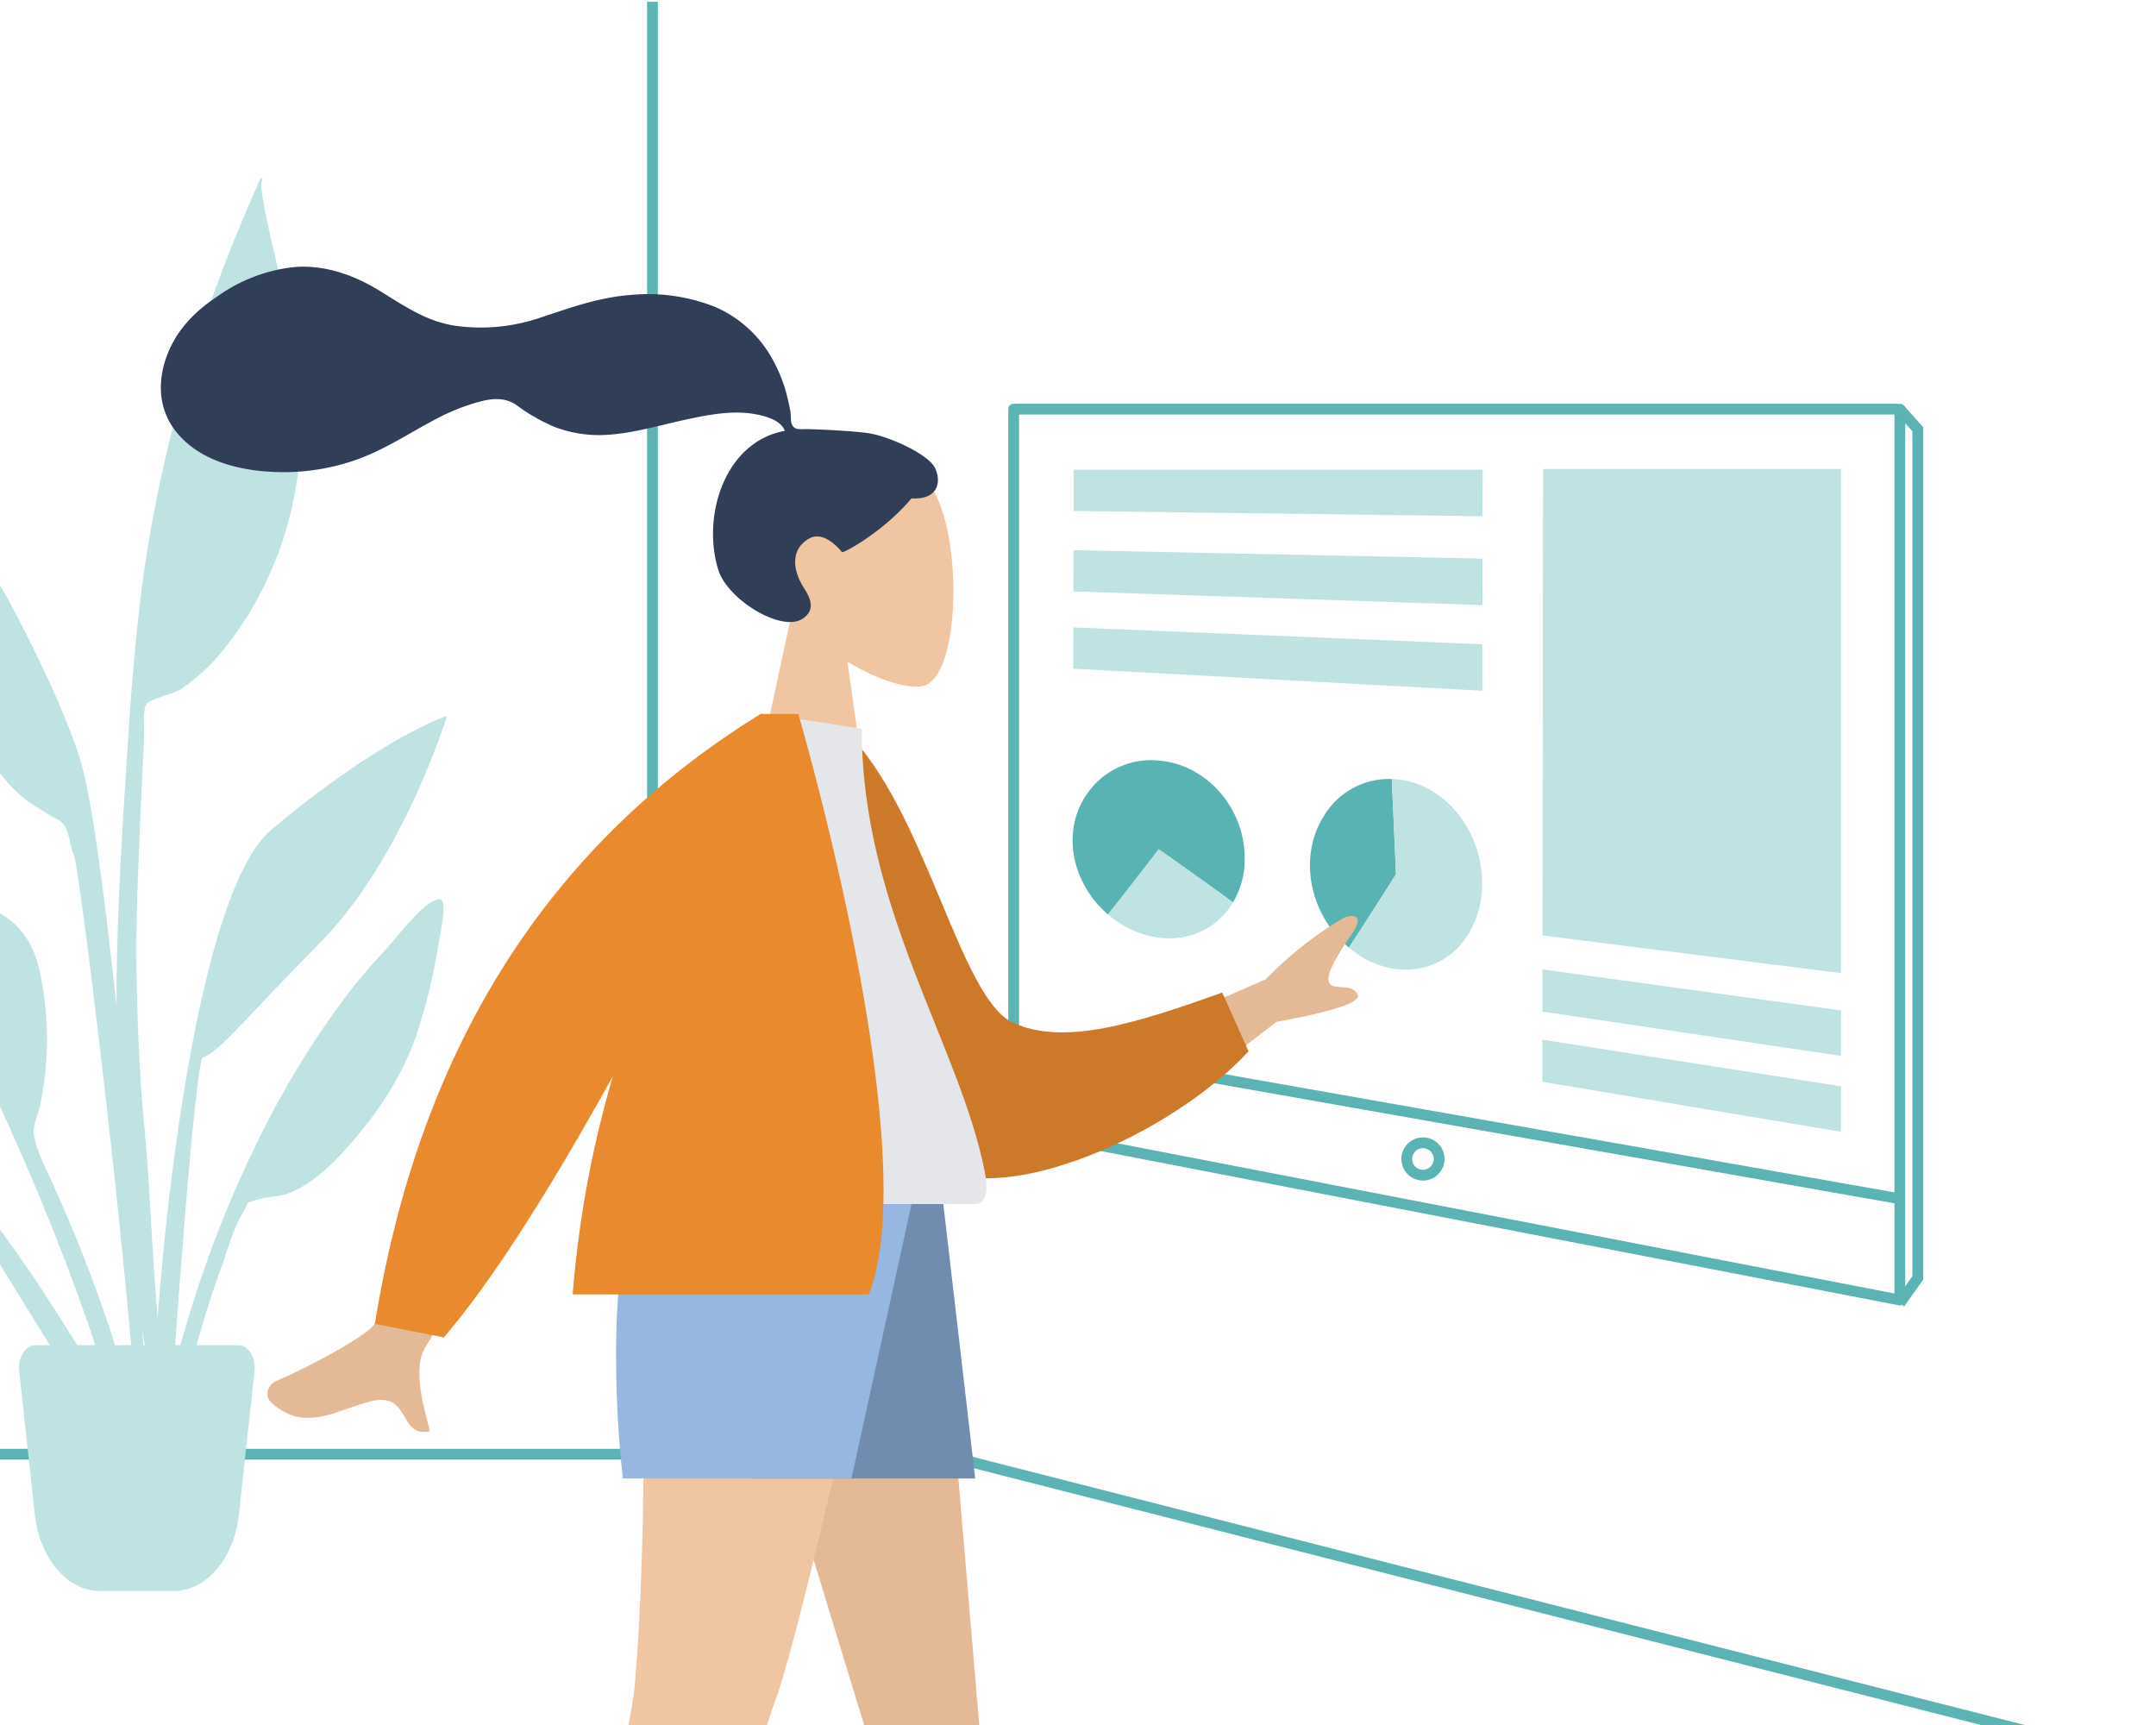 <svg xmlns="http://www.w3.org/2000/svg" xmlns:xlink="http://www.w3.org/1999/xlink" width="400" height="320" viewBox="0 0 400 320">
    <rect x="0" y="0" width="400" height="320" fill="#333333" stroke="none"/>
    <defs>
        <clipPath >
            <rect width="400" height="320" />
        </clipPath>
    </defs>
    <g clip-path="url(#b)">
        <rect width="400" height="320" fill="#fff" />
        <path d="M-764.763-3978.233H-910.677v-2h145.914Z" transform="translate(905.656 4249)" fill="#5bb3b3" />
        <path d="M-483.244-3920.146c-3.961-.83-270.425-68.869-281.766-71.765l-.753-.192v-256.571h2v255.018c16.075,4.1,277.112,70.754,280.929,71.553Z" transform="translate(885.812 4249)" fill="#5bb3b3" />
        <path d="M-552.7-4032.626l-164.412-29.021.348-1.97,164.412,29.021Z" transform="translate(905 4256)" fill="#5bb3b3" />
        <path d="M-722.937-4181.1h164.412a1,1,0,0,1,1,1v165.263a1,1,0,0,1-.364.771,1,1,0,0,1-.826.21l-164.412-31.774a1,1,0,0,1-.81-.982V-4180.1A1,1,0,0,1-722.937-4181.1Zm163.412,2H-721.937v131.663l162.412,31.388Z" transform="translate(911 4256)" fill="#5bb3b3" />
        <circle cx="4" cy="4" r="4" transform="translate(260 211)" fill="#fff" />
        <path d="M4,2A2,2,0,1,0,6,4,2,2,0,0,0,4,2M4,0A4,4,0,1,1,0,4,4,4,0,0,1,4,0Z" transform="translate(260 211)" fill="#5bb3b3" />
        <path d="M-543.36-4013.658l-1.632-1.156,3.147-4.446v-156.734l-3.077-3.443,1.491-1.333,3.586,4.012v158.134Z" transform="translate(896.65 4256)" fill="#5bb3b3" />
        <g transform="translate(1111 4521)">
            <path d="M76.056,8.767.186,7.793C.2,4.732.2,3.2.212.141H76.068c0,3.45-.007,5.176-.012,8.626" transform="translate(-912 -4434)" fill="#bfe2e2" />
            <path d="M76.036,25.254.145,22.715.17,15.063l75.878,1.565c0,3.45-.007,5.175-.012,8.626" transform="translate(-912 -4434)" fill="#bfe2e2" />
            <path d="M76.017,41.145.1,37.042c.01-3.061.015-4.591.026-7.652l75.9,3.128c0,3.451-.007,5.176-.012,8.627" transform="translate(-912 -4434)" fill="#bfe2e2" />
            <path d="M15.963,70.525c5.52,3.867,8.281,5.838,13.8,9.853-4.43,7.509-14.205,8.8-21.828,3.344-.5-.36-.929-.7-1.4-1.1,3.771-4.756,5.655-7.175,9.424-12.1" transform="translate(-912 -4434)" fill="#bfe2e2" />
            <path d="M16.011,54.1A14.331,14.331,0,0,0,3.08,59.715c-5.2,6.719-3.659,16.749,3.459,22.905,3.77-4.756,5.655-7.176,9.424-12.1,5.52,3.867,8.281,5.838,13.8,9.853a15.446,15.446,0,0,0,2.16-8.172c.023-9.307-7.1-17.413-15.915-18.1" transform="translate(-912 -4434)" fill="#5ab3b3" />
            <path d="M60,75.163C56.5,80.7,54.756,83.424,51.258,88.8c-7.38-6.18-9.443-16.915-4.615-24.46a14.051,14.051,0,0,1,12.575-6.824c.313,7.05.469,10.579.782,17.646" transform="translate(-912 -4434)" fill="#5ab3b3" />
            <path d="M74.2,84.848a17.931,17.931,0,0,0,1.742-8.924c-.435-9.993-7.923-18.209-16.726-18.406.313,7.049.469,10.579.782,17.646C56.5,80.7,54.756,83.425,51.258,88.8c.487.408.927.743,1.444,1.1,7.844,5.391,17.473,3.322,21.5-5.051" transform="translate(-912 -4434)" fill="#bfe2e2" />
            <path d="M142.557,93.522,87.182,86.533q.049-43.266.1-86.533h55.277Z" transform="translate(-912 -4434)" fill="#bfe2e2" />
            <path d="M142.557,108.874l-55.392-8.221c0-3.124,0-4.686.009-7.81l55.383,7.59Z" transform="translate(-912 -4434)" fill="#bfe2e2" />
            <path d="M142.557,122.951,87.15,113.678c0-3.124.006-4.686.009-7.809l55.4,8.642Z" transform="translate(-912 -4434)" fill="#bfe2e2" />
        </g>
        <g transform="translate(-52.226 48.257)">
            <path d="M10.016,11.3C7.99,8.413,4.231,1.077,1.38.045-.457-.62.078,6.257.056,7.569A109.92,109.92,0,0,0,1.071,22.714c1.1,9.073,4.692,17.153,9.62,24.875,2.536,3.973,5.51,7.995,9.63,10.474,1.9,1.142,2.236,1.446,4.109,2.43,2.181,1.145,1.934,4.239,2.917,6.512C28.712,70.16,40.7,170.629,39.486,186.351c-.108,1.394,1.835,1.727,1.932.026.516-9.02-3.946-71.487-6.2-91.915s-4.529-38.476-6.813-45.543c-2.771-8.574-7.775-18.886-11.941-26.882A95.083,95.083,0,0,0,10.016,11.3Z" transform="translate(38.566 43.319)" fill="#bfe2e2" />
            <path d="M8,1.1C2.724-2.772-2.982,4.532,1.788,8.4A4.778,4.778,0,0,0,8.734,8c1.008,1.228,1.951,2.512,2.857,3.6,2.761,3.305,5.37,6.689,7.864,10.152,5.18,7.194,9.62,14.795,14.262,22.256C38.3,51.367,42.841,58.769,46.993,66.32c3.517,6.4,8.206,13.923,9.41,20.936-1.827-14.874-8.76-29.17-17.016-42.283C31.2,31.969,21.8,17.766,9.12,7.5A4.491,4.491,0,0,0,8,1.1Z" transform="translate(25.55 153.715)" fill="#bfe2e2" />
            <path d="M53.553.015c-2.95.577-7.77,7.25-10.2,9.793a95.233,95.233,0,0,0-7.983,9.616A162.643,162.643,0,0,0,21.243,42.461,214.135,214.135,0,0,0,5.528,83.36,168.712,168.712,0,0,0,.76,110.186c-.17,1.7-1.951,14.794.615,15.147,2.308.318,1.6-9.944,1.706-11.339A181.283,181.283,0,0,1,13.354,68.082c1.142-3.233,2.2-7.194,4.03-10.1,1.316-2.1.009-1.365,2.321-2.158,1.985-.681,4.247-.515,6.28-1.349,4.416-1.811,7.952-5.327,11.052-8.863,6.024-6.873,10.8-14.308,13.285-23.114A111.288,111.288,0,0,0,53.675,7.666C53.858,6.365,55.453-.357,53.553.015Z" transform="translate(80.025 118.523)" fill="#bfe2e2" />
            <path d="M44.322,6.612a267.326,267.326,0,0,0-26.139,61.88C14.61,81.482,12.112,94.813,9.63,108.047c-3.843,20.491-7.479,40.981-8.513,61.836-1.04,20.976-3.1,45.169,3.771,65.372-3.431-20.512-.164-42.345.414-62.984.276-9.853,1.077-19.609,2.128-29.4,1.02-9.5,2.685-18.958,4.236-28.386q1.133-6.887,2.357-13.757c.241-1.367.343-5.423,1.21-6.357s5.326-1.323,6.724-2.013a36.1,36.1,0,0,0,7.807-5.447A62.359,62.359,0,0,0,41.249,72.54C48.386,60.628,51.239,46.092,51.1,32.3,51.067,29.618,46.76.776,48.49.379Q48.334.2,48.194,0,46.23,3.289,44.322,6.612Z" transform="translate(52.764 -9.414) rotate(-7)" fill="#bfe2e2" />
            <path d="M2,1.874C1.831,1.627.715-.093,1.277.017.133-.207,2.851,1.914,0,.612,1.354,1.891.572,3.551.554,5.272a41.725,41.725,0,0,0,.964,8.3,56.9,56.9,0,0,0,3.867,12.54A56.193,56.193,0,0,0,23.854,48.773c3.9,2.7,7.72,3.624,12.167,4.868,2.809.786,3.032,2.239,4.522,4.965,3.1,5.677,6.153,11.333,8.89,17.2,3.269,7.008,6.442,14.023,9.435,21.154,10.083,24.02,18.29,48.905,22.6,74.659.106-15.177-3.405-30.807-7.834-45.273a270.2,270.2,0,0,0-11.9-30.756c-1.085-2.436-2.73-5.57-3.191-8.26-.323-1.885.664-3.7,1.116-5.683a59.463,59.463,0,0,0,.089-24.166c-1.705-8.571-6.637-12.549-14.98-13.763-3.051-.444-6.929-.281-9.727-1.582-3.048-1.417-4.305-6.073-6.039-9.063a123.251,123.251,0,0,0-16.538-22.5A53.648,53.648,0,0,0,6.8,5.375C5.538,4.364,2.865,3.119,2,1.874Z" transform="translate(0 75.136)" fill="#bfe2e2" />
            <path d="M44.486,4.751C44.759,2.247,43.326,0,41.457,0H3.853C1.984,0,.551,2.247.824,4.751L3.73,31.441c.886,8.136,6.042,14.164,12.115,14.164h13.62c6.073,0,11.229-6.028,12.115-14.164Z" transform="translate(54.96 201.284)" fill="#bfe2e2" />
            <path d="M-3757.458-6934.356s-3.284-.507-3.279-.75c.759-27.455,7.639-94.849,21.971-106.89,20.5-17.225,32.59-21.131,32.59-21.131s-8.083,26.4-23.425,41.955-18.667,20.3-22,21.49C-3753.514-6993.617-3757.458-6934.356-3757.458-6934.356Z" transform="translate(3841.338 7147.652)" fill="#bfe2e2" />
        </g>
        <g transform="translate(4211 5793)">
            <g transform="translate(-4117.537 -5386.386)">
                <path d="M3.8,4.329A1.7,1.7,0,0,0,1.623,5.476L0,11.193a54.623,54.623,0,0,0,.766,6.712H48.723s1.869-6.18-2.158-6.673-6.692-.89-6.692-.89L17.584.406a.85.85,0,0,0-1.132.453L15.019,4.334s-3.728,1.74-6.06,1.74Z" transform="translate(0 -0.332)" fill="#acb1bc" />
            </g>
            <g transform="translate(-4037.611 -5386.386)">
                <path d="M3.8,4.329A1.7,1.7,0,0,0,1.623,5.476L0,11.193a54.623,54.623,0,0,0,.766,6.712H48.723s1.869-6.18-2.158-6.673-6.692-.89-6.692-.89L17.584.406a.85.85,0,0,0-1.132.453L15.019,4.334s-3.728,1.74-6.06,1.74Z" transform="translate(0 -0.332)" fill="#acb1bc" />
            </g>
            <g transform="translate(-4071.545 -5709.663)">
                <path d="M0,65.052,7.363,30.735C3.257,25.915.477,20.008.942,13.389,2.28-5.681,28.827-1.486,33.99,8.139s4.551,34.04-2.123,35.76c-2.662.686-8.332-.994-14.1-4.473l3.622,25.625Z" transform="translate(0 0)" fill="#efc6a1" />
            </g>
            <path d="M131.41,30.909c-2.819-.462-10.408-.78-11.808-.78-.894,0-1.864.2-2.394-.617-.434-.673-.275-1.81-.4-2.59-.15-.907-.364-1.8-.58-2.694A27.394,27.394,0,0,0,113.379,17,22.21,22.21,0,0,0,102.851,7.47a33.806,33.806,0,0,0-15.984-2.2c-5.737.465-10.929,2.359-16.346,4.141A34.257,34.257,0,0,1,54.557,10.95c-5.439-.835-9.549-3.783-14.136-6.581C35.724,1.5,30.357-.369,24.8.061a30.074,30.074,0,0,0-14.245,5.4c-4.01,2.675-7.318,5.892-9.186,10.421C-.635,20.755-.633,26.1,2.671,30.408c4.79,6.241,13.681,7.855,21.078,7.694A40.272,40.272,0,0,0,36.27,35.808C41.658,33.913,46.313,30.7,51.353,28.1a39.249,39.249,0,0,1,7.373-2.951c2.487-.7,4.936-1.024,7.188.478a33.943,33.943,0,0,0,7.241,4.145,23.353,23.353,0,0,0,8.168,1.467c5.419-.042,10.76-1.73,16.023-2.861,4.292-.922,8.884-1.841,13.259-.955,1.826.37,4.493,1.134,5.152,3.031-11.1,2.011-15.457,15.737-12.329,25.813,1.689,5.438,11.84,11.8,15.786,8.937,2.5-1.811.982-4.189,0-5.759-1.881-3.006-2.525-6.868.956-8.961,3-1.805,6.16,2.482,6.22,2.477.825-.065,7.957-4.1,12.87-9.984,4.847.287,5.583-2.909,4.425-5.523S135.3,31.548,131.41,30.909Z" transform="translate(-4181.155 -5743.526)" fill="#313e58" />
            <path d="M0,0,32,104.6l15.5,88.959H59.65L43.271,0Z" transform="translate(-4080.975 -5572.028)" fill="#e3ba95" />
            <path d="M23.786,0c2.173,57.433-.384,87.059-.871,92.277S15.768,131.329,0,195.315l12.95-4.448c24.92-58.685,33.412-89.184,36.27-96.89S59.669,54.945,71.993,0Z" transform="translate(-4116.207 -5572.028)" fill="#efc6a1" />
            <path d="M0,0,13.6,53.295H55.158L48.962,0Z" transform="translate(-4085.226 -5572.028)" fill="#708daf" />
            <path d="M4.2,0C-2.514,20.127,1.65,53.295,1.65,53.295h42.4L55.713,0Z" transform="translate(-4097.079 -5572.028)" fill="#96b7df" />
            <path d="M25.355,92.736c-1.088-1.829-2.324-3.657-6.079-2.725-6.7,1.665-12.385,5.936-18.635.175-.768-.708-1.331-2.922,1.289-4.057C8.457,83.3,18.1,78,19.663,75.947q3.2-4.207,19.826-48.031l16.345,3.243Q31.177,77.108,29.388,79.865C26.7,84,29.209,91.58,30.133,95.571A5.035,5.035,0,0,1,29,95.713C27.028,95.713,26.241,94.225,25.355,92.736ZM156.332,24.421l28.9-12.692A68.491,68.491,0,0,1,199.9.225c1.41-.449,3.818-.584,1.248,3.169s-5.1,7.817-4.077,9.132,4-.136,5.176,2q1.176,2.14-15.042,5.118l-21.645,16.6Z" transform="translate(-4161.386 -5623.075)" fill="#e3ba95" />
            <path d="M0,1.78,6.768,0C23,13.208,32.161,47.55,42.538,51.294c9.811,3.54,22.808-1.853,38.2-8.946l5.817,10.446c-13.07,16.881-42.67,32.767-55.8,26.325C9.774,68.818,1.409,26.206,0,1.78Z" transform="matrix(0.996, 0.087, -0.087, 0.996, -4060.975, -5658.083)" fill="#cc7a29" />
            <path d="M0,90.928H61.026c2.789,0,2.263-4.027,1.86-6.058C58.234,61.419,40.073,36.141,40.073,2.76L22.47,0C7.91,23.417,2.875,52.247,0,90.928Z" transform="translate(-4091.196 -5660.563)" fill="#e4e6ea" />
            <path d="M0,113.148Q12.359,36.5,71.584,0h6.97s23.7,80.8,13.07,107.677H36.69a200.538,200.538,0,0,1,7.473-40.493Q25.5,100.845,12.791,115.653Z" transform="translate(-4141.446 -5660.563)" fill="#e88a2d" />
        </g>
    </g>
</svg>